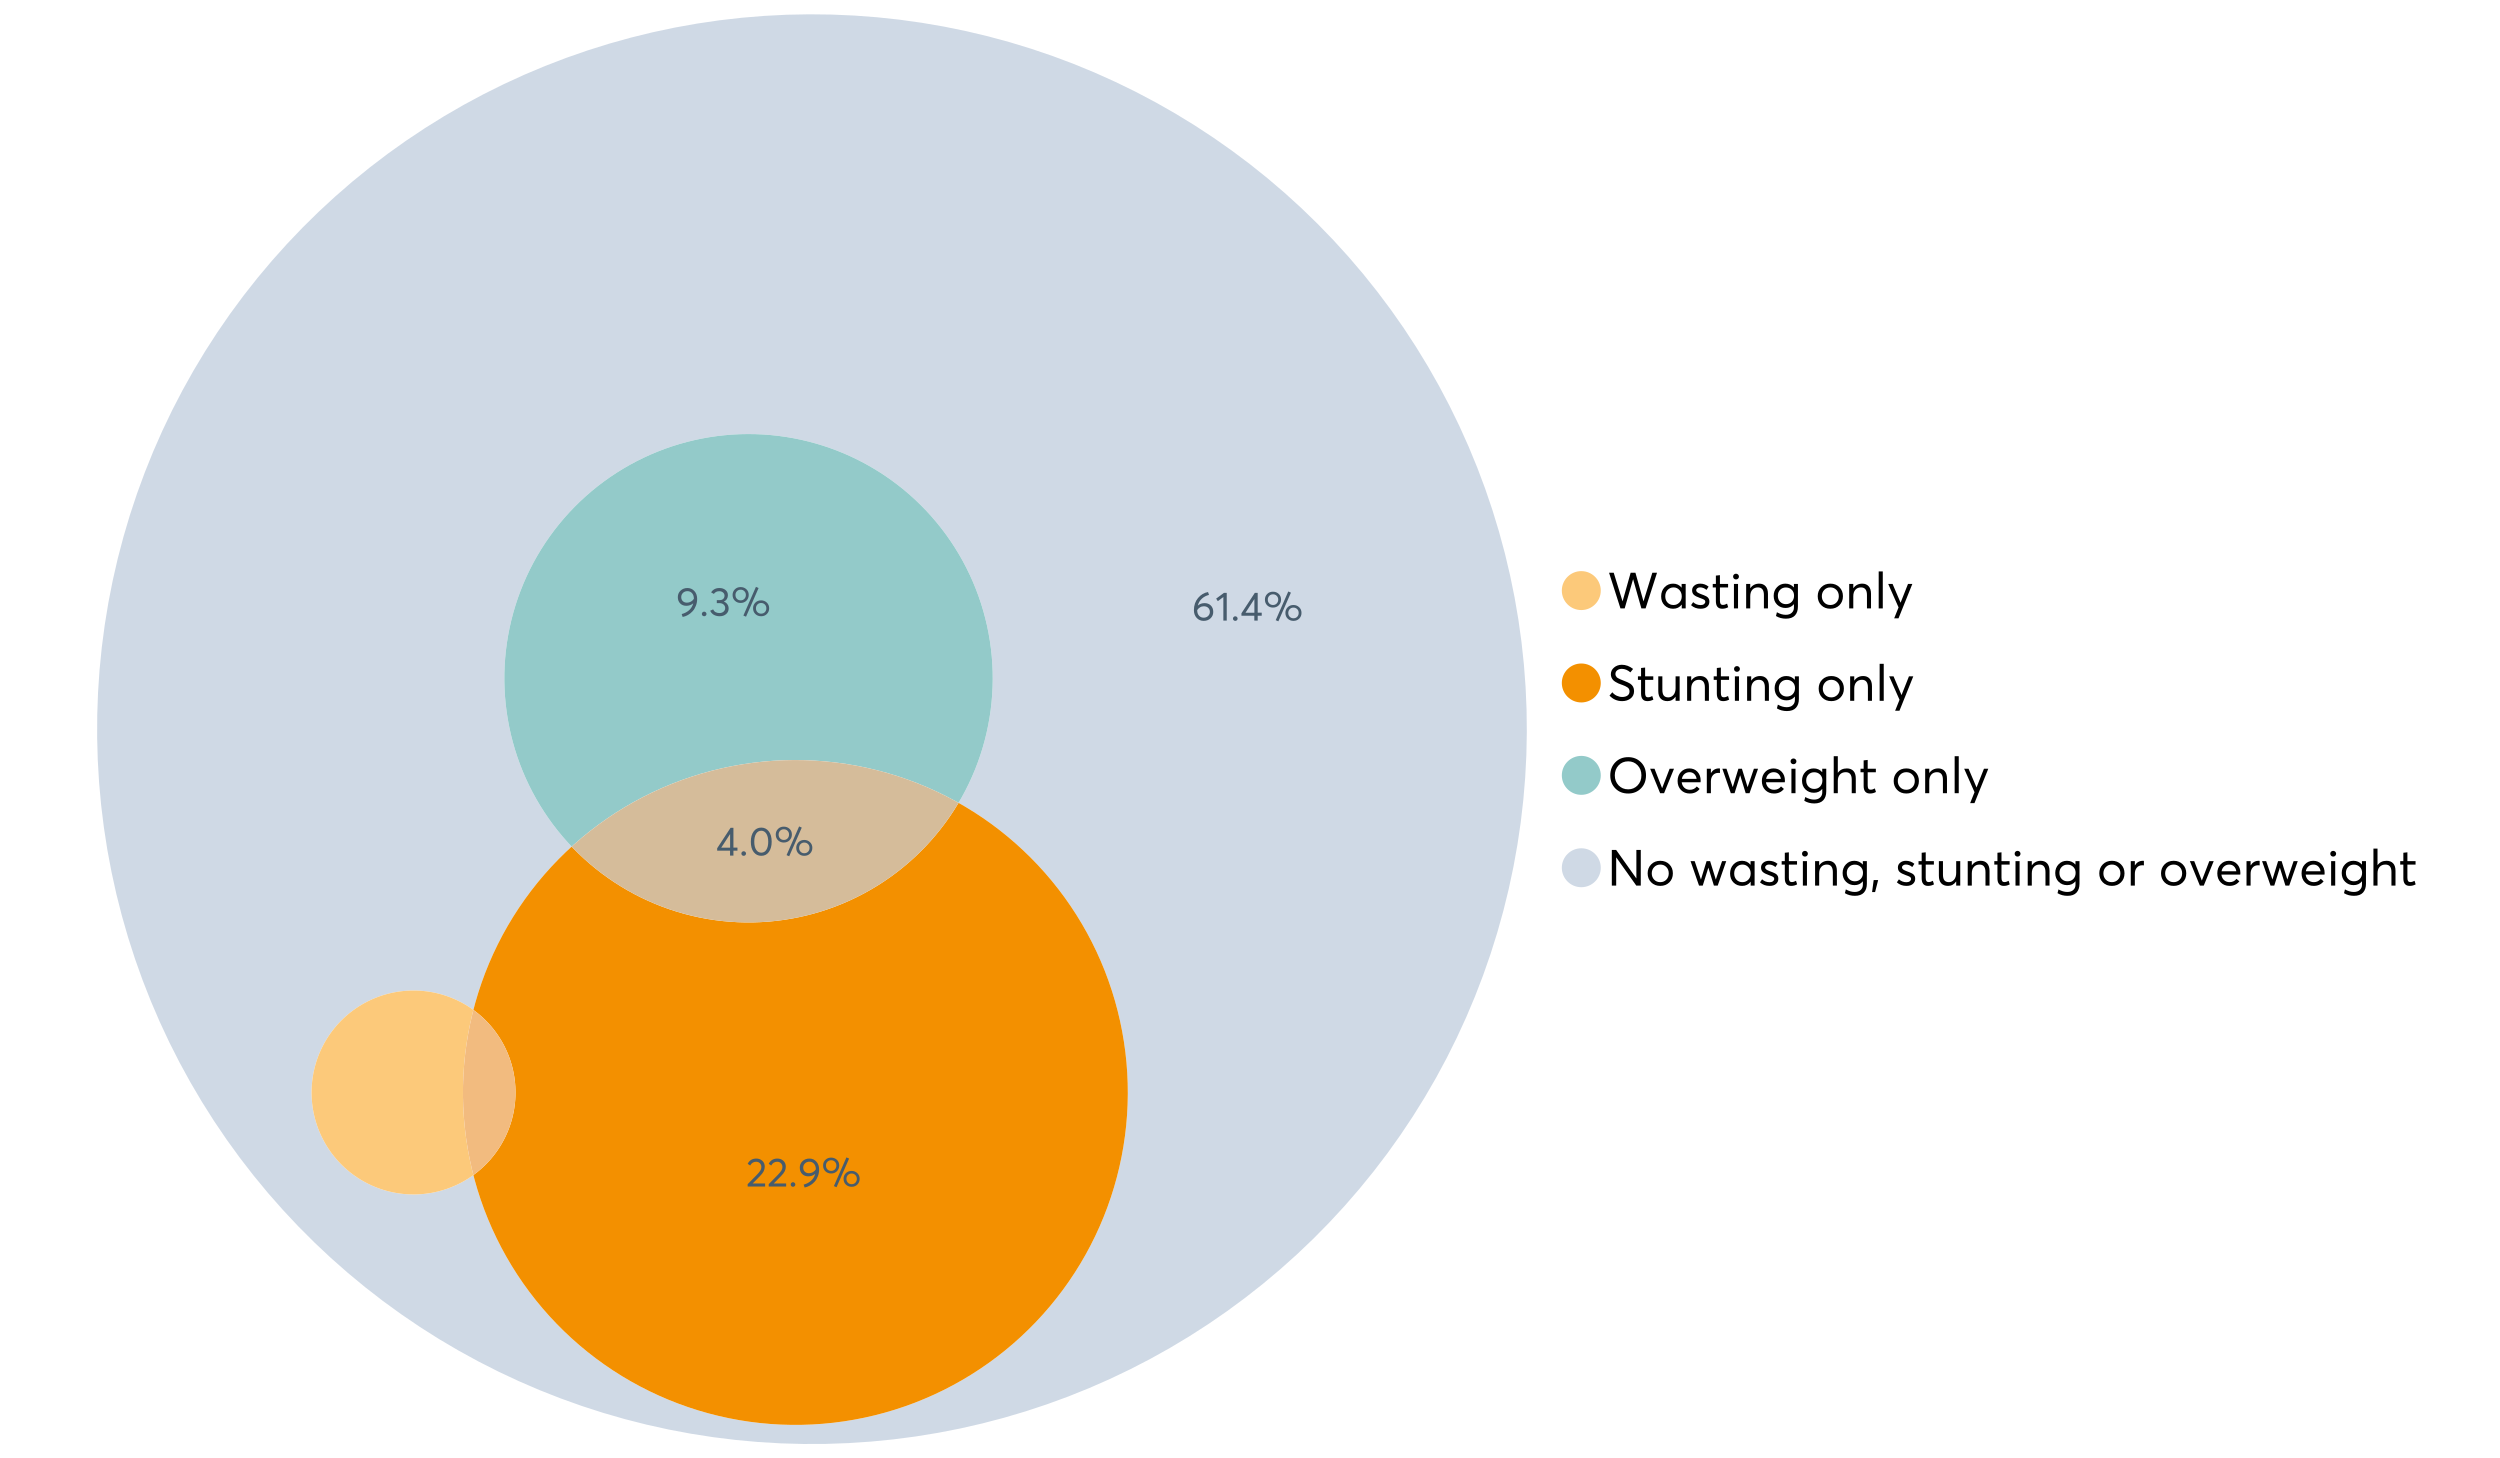 <?xml version="1.0" encoding="UTF-8"?>
<svg xmlns="http://www.w3.org/2000/svg" xmlns:xlink="http://www.w3.org/1999/xlink" width="1234.286pt" height="720pt" viewBox="0 0 1234.286 720" version="1.1">
<defs>
<g>
<symbol overflow="visible" id="glyph0-0">
<path style="stroke:none;" d=""/>
</symbol>
<symbol overflow="visible" id="glyph0-1">
<path style="stroke:none;" d="M 22.234 -17.609 L 24.547 -17.609 L 18.906 0 L 16.828 0 L 12.75 -14.438 L 12.734 -14.438 L 8.578 0 L 6.5 0 L 0.875 -17.609 L 3.172 -17.609 L 7.516 -3.547 L 7.562 -3.547 L 11.531 -17.609 L 13.891 -17.609 L 17.859 -3.5 L 17.891 -3.5 Z M 22.234 -17.609 "/>
</symbol>
<symbol overflow="visible" id="glyph0-2">
<path style="stroke:none;" d="M 11.297 -12.078 L 13.297 -12.078 L 13.297 0 L 11.359 0 L 11.359 -1.906 L 11.344 -1.906 C 10.312 -0.531 8.906 0.156 7.125 0.156 C 5.414 0.156 4 -0.406 2.875 -1.531 C 1.75 -2.656 1.188 -4.129 1.188 -5.953 C 1.188 -7.742 1.742 -9.238 2.859 -10.438 C 3.984 -11.633 5.395 -12.234 7.094 -12.234 C 8.812 -12.234 10.203 -11.578 11.266 -10.266 L 11.297 -10.266 Z M 7.297 -1.688 C 8.422 -1.688 9.379 -2.086 10.172 -2.891 C 10.961 -3.691 11.359 -4.711 11.359 -5.953 C 11.359 -7.191 10.973 -8.238 10.203 -9.094 C 9.441 -9.945 8.477 -10.375 7.312 -10.375 C 6.156 -10.375 5.18 -9.961 4.391 -9.141 C 3.609 -8.328 3.219 -7.266 3.219 -5.953 C 3.219 -4.711 3.594 -3.691 4.344 -2.891 C 5.102 -2.086 6.086 -1.688 7.297 -1.688 Z M 7.297 -1.688 "/>
</symbol>
<symbol overflow="visible" id="glyph0-3">
<path style="stroke:none;" d="M 5.609 0.156 C 3.734 0.156 2.156 -0.426 0.875 -1.594 L 1.906 -3.094 C 2.945 -2.133 4.18 -1.656 5.609 -1.656 C 6.305 -1.656 6.859 -1.812 7.266 -2.125 C 7.68 -2.445 7.891 -2.832 7.891 -3.281 C 7.891 -3.738 7.688 -4.086 7.281 -4.328 C 6.875 -4.566 6.164 -4.859 5.156 -5.203 C 5.094 -5.223 5.047 -5.242 5.016 -5.266 C 3.836 -5.672 2.938 -6.141 2.312 -6.672 C 1.695 -7.203 1.391 -7.973 1.391 -8.984 C 1.391 -9.91 1.766 -10.68 2.516 -11.297 C 3.266 -11.922 4.223 -12.234 5.391 -12.234 C 6.922 -12.234 8.301 -11.738 9.531 -10.75 L 8.484 -9.156 C 7.523 -9.977 6.457 -10.391 5.281 -10.391 C 4.801 -10.391 4.367 -10.258 3.984 -10 C 3.609 -9.738 3.422 -9.398 3.422 -8.984 C 3.422 -8.555 3.609 -8.207 3.984 -7.938 C 4.359 -7.676 4.93 -7.395 5.703 -7.094 C 5.836 -7.039 6.082 -6.945 6.438 -6.812 C 6.789 -6.688 7.023 -6.598 7.141 -6.547 C 7.254 -6.492 7.453 -6.406 7.734 -6.281 C 8.016 -6.164 8.207 -6.078 8.312 -6.016 C 8.414 -5.961 8.566 -5.867 8.766 -5.734 C 8.973 -5.598 9.113 -5.477 9.188 -5.375 C 9.258 -5.281 9.359 -5.148 9.484 -4.984 C 9.609 -4.816 9.695 -4.656 9.75 -4.5 C 9.801 -4.344 9.844 -4.16 9.875 -3.953 C 9.906 -3.742 9.922 -3.523 9.922 -3.297 C 9.922 -2.305 9.547 -1.484 8.797 -0.828 C 8.055 -0.172 6.992 0.156 5.609 0.156 Z M 5.609 0.156 "/>
</symbol>
<symbol overflow="visible" id="glyph0-4">
<path style="stroke:none;" d="M 5.328 0.156 C 3.234 0.156 2.188 -1.094 2.188 -3.594 L 2.188 -10.344 L 0.641 -10.344 L 0.641 -12.078 L 2.188 -12.078 L 2.188 -16.203 L 4.188 -16.422 L 4.188 -12.078 L 8.219 -12.078 L 8.219 -10.344 L 4.188 -10.344 L 4.188 -3.891 C 4.188 -3.148 4.297 -2.602 4.516 -2.25 C 4.742 -1.906 5.133 -1.734 5.688 -1.734 C 6.312 -1.734 6.988 -1.941 7.719 -2.359 L 8.266 -0.594 C 7.367 -0.094 6.391 0.156 5.328 0.156 Z M 5.328 0.156 "/>
</symbol>
<symbol overflow="visible" id="glyph0-5">
<path style="stroke:none;" d="M 3.094 -14.312 C 2.688 -14.312 2.344 -14.445 2.062 -14.719 C 1.789 -15 1.656 -15.336 1.656 -15.734 C 1.656 -16.129 1.789 -16.461 2.062 -16.734 C 2.344 -17.004 2.688 -17.141 3.094 -17.141 C 3.5 -17.141 3.844 -17 4.125 -16.719 C 4.406 -16.438 4.547 -16.109 4.547 -15.734 C 4.547 -15.336 4.406 -15 4.125 -14.719 C 3.844 -14.445 3.5 -14.312 3.094 -14.312 Z M 2.078 0 L 2.078 -12.078 L 4.094 -12.078 L 4.094 0 Z M 2.078 0 "/>
</symbol>
<symbol overflow="visible" id="glyph0-6">
<path style="stroke:none;" d="M 8.344 -12.234 C 9.676 -12.234 10.727 -11.805 11.5 -10.953 C 12.281 -10.098 12.672 -8.836 12.672 -7.172 L 12.672 0 L 10.672 0 L 10.672 -6.594 C 10.672 -9.113 9.688 -10.375 7.719 -10.375 C 6.562 -10.375 5.641 -9.988 4.953 -9.219 C 4.266 -8.445 3.922 -7.383 3.922 -6.031 L 3.922 0 L 1.906 0 L 1.906 -12.078 L 3.922 -12.078 L 3.922 -9.969 L 3.938 -9.969 C 5 -11.477 6.469 -12.234 8.344 -12.234 Z M 8.344 -12.234 "/>
</symbol>
<symbol overflow="visible" id="glyph0-7">
<path style="stroke:none;" d="M 11.094 -12.078 L 13.078 -12.078 L 13.078 -0.922 C 13.078 0.93 12.594 2.391 11.625 3.453 C 10.656 4.523 9.16 5.062 7.141 5.062 C 5.328 5.062 3.691 4.625 2.234 3.75 L 2.703 1.891 C 4.211 2.734 5.66 3.156 7.047 3.156 C 8.348 3.156 9.348 2.816 10.047 2.141 C 10.754 1.473 11.109 0.629 11.109 -0.391 L 11.109 -2.078 L 11.062 -2.078 C 10.051 -0.836 8.688 -0.219 6.969 -0.219 C 5.312 -0.219 3.922 -0.77 2.797 -1.875 C 1.672 -2.988 1.109 -4.43 1.109 -6.203 C 1.109 -7.922 1.66 -9.352 2.766 -10.5 C 3.867 -11.656 5.238 -12.234 6.875 -12.234 C 8.57 -12.234 9.961 -11.617 11.047 -10.391 L 11.094 -10.391 Z M 7.125 -2.109 C 8.332 -2.109 9.305 -2.5 10.047 -3.281 C 10.797 -4.07 11.172 -5.078 11.172 -6.297 C 11.172 -7.492 10.785 -8.469 10.016 -9.219 C 9.242 -9.969 8.281 -10.344 7.125 -10.344 C 5.977 -10.344 5.031 -9.957 4.281 -9.188 C 3.539 -8.426 3.172 -7.457 3.172 -6.281 C 3.172 -5.02 3.551 -4.008 4.312 -3.25 C 5.07 -2.488 6.008 -2.109 7.125 -2.109 Z M 7.125 -2.109 "/>
</symbol>
<symbol overflow="visible" id="glyph0-8">
<path style="stroke:none;" d=""/>
</symbol>
<symbol overflow="visible" id="glyph0-9">
<path style="stroke:none;" d="M 7.422 0.156 C 5.566 0.156 4.062 -0.43 2.906 -1.609 C 1.75 -2.785 1.172 -4.258 1.172 -6.031 C 1.172 -7.801 1.75 -9.273 2.906 -10.453 C 4.062 -11.641 5.566 -12.234 7.422 -12.234 C 9.203 -12.234 10.68 -11.656 11.859 -10.5 C 13.035 -9.344 13.625 -7.852 13.625 -6.031 C 13.625 -4.207 13.035 -2.719 11.859 -1.562 C 10.68 -0.414 9.203 0.156 7.422 0.156 Z M 7.422 -1.688 C 8.598 -1.688 9.586 -2.094 10.391 -2.906 C 11.191 -3.727 11.594 -4.77 11.594 -6.031 C 11.594 -7.301 11.191 -8.344 10.391 -9.156 C 9.598 -9.969 8.609 -10.375 7.422 -10.375 C 6.18 -10.375 5.164 -9.953 4.375 -9.109 C 3.594 -8.273 3.203 -7.242 3.203 -6.016 C 3.203 -4.797 3.594 -3.77 4.375 -2.938 C 5.164 -2.102 6.18 -1.688 7.422 -1.688 Z M 7.422 -1.688 "/>
</symbol>
<symbol overflow="visible" id="glyph0-10">
<path style="stroke:none;" d="M 2.078 0 L 2.078 -18.266 L 4.094 -18.266 L 4.094 0 Z M 2.078 0 "/>
</symbol>
<symbol overflow="visible" id="glyph0-11">
<path style="stroke:none;" d="M 10.344 -12.078 L 12.484 -12.078 L 5.656 4.906 L 3.516 4.906 L 5.688 -0.5 L 0.578 -12.078 L 2.734 -12.078 L 6.656 -2.875 L 6.703 -2.875 Z M 10.344 -12.078 "/>
</symbol>
<symbol overflow="visible" id="glyph0-12">
<path style="stroke:none;" d="M 7.344 0.156 C 4.875 0.156 2.789 -0.754 1.094 -2.578 L 2.484 -4.219 C 3.098 -3.457 3.844 -2.879 4.719 -2.484 C 5.594 -2.086 6.477 -1.891 7.375 -1.891 C 8.457 -1.891 9.328 -2.129 9.984 -2.609 C 10.641 -3.086 10.969 -3.75 10.969 -4.594 C 10.969 -5.051 10.891 -5.445 10.734 -5.781 C 10.578 -6.113 10.305 -6.406 9.922 -6.656 C 9.547 -6.914 9.176 -7.125 8.812 -7.281 C 8.457 -7.438 7.953 -7.641 7.297 -7.891 C 7.18 -7.941 7.086 -7.973 7.016 -7.984 C 6.367 -8.223 5.844 -8.426 5.438 -8.594 C 5.039 -8.77 4.582 -9.016 4.062 -9.328 C 3.539 -9.641 3.133 -9.957 2.844 -10.281 C 2.551 -10.602 2.297 -11.008 2.078 -11.5 C 1.867 -11.988 1.766 -12.531 1.766 -13.125 C 1.766 -14.438 2.285 -15.535 3.328 -16.422 C 4.367 -17.316 5.641 -17.773 7.141 -17.797 C 9.129 -17.797 10.992 -17.109 12.734 -15.734 L 11.406 -14.047 C 10.039 -15.203 8.617 -15.781 7.141 -15.781 C 6.285 -15.781 5.551 -15.551 4.938 -15.094 C 4.32 -14.645 4.016 -14.02 4.016 -13.219 C 4.016 -12.895 4.082 -12.594 4.219 -12.312 C 4.352 -12.039 4.5 -11.816 4.656 -11.641 C 4.82 -11.473 5.113 -11.281 5.531 -11.062 C 5.945 -10.852 6.273 -10.691 6.516 -10.578 C 6.754 -10.473 7.172 -10.305 7.766 -10.078 C 9.586 -9.379 10.785 -8.832 11.359 -8.438 C 12.598 -7.594 13.219 -6.383 13.219 -4.812 C 13.219 -3.258 12.645 -2.039 11.5 -1.156 C 10.352 -0.281 8.969 0.156 7.344 0.156 Z M 7.344 0.156 "/>
</symbol>
<symbol overflow="visible" id="glyph0-13">
<path style="stroke:none;" d="M 10.203 -12.078 L 12.203 -12.078 L 12.203 0 L 10.203 0 L 10.203 -2.016 L 10.172 -2.016 C 9.16 -0.566 7.836 0.156 6.203 0.156 C 4.766 0.156 3.645 -0.258 2.844 -1.094 C 2.051 -1.938 1.656 -3.203 1.656 -4.891 L 1.656 -12.078 L 3.672 -12.078 L 3.672 -5.453 C 3.672 -4.117 3.914 -3.156 4.406 -2.562 C 4.895 -1.977 5.633 -1.688 6.625 -1.688 C 7.613 -1.688 8.457 -2.094 9.156 -2.906 C 9.852 -3.727 10.203 -4.836 10.203 -6.234 Z M 10.203 -12.078 "/>
</symbol>
<symbol overflow="visible" id="glyph0-14">
<path style="stroke:none;" d="M 10.328 0.156 C 7.711 0.156 5.582 -0.691 3.938 -2.391 C 2.289 -4.086 1.469 -6.223 1.469 -8.797 C 1.469 -11.379 2.289 -13.523 3.938 -15.234 C 5.582 -16.941 7.711 -17.797 10.328 -17.797 C 12.836 -17.797 14.926 -16.961 16.594 -15.297 C 18.27 -13.629 19.109 -11.469 19.109 -8.812 C 19.109 -6.164 18.27 -4.008 16.594 -2.344 C 14.926 -0.676 12.836 0.156 10.328 0.156 Z M 10.328 -1.906 C 12.172 -1.906 13.719 -2.555 14.969 -3.859 C 16.219 -5.16 16.844 -6.812 16.844 -8.812 C 16.844 -10.82 16.219 -12.477 14.969 -13.781 C 13.719 -15.082 12.172 -15.734 10.328 -15.734 C 8.391 -15.734 6.801 -15.066 5.562 -13.734 C 4.32 -12.398 3.703 -10.754 3.703 -8.797 C 3.703 -6.848 4.32 -5.211 5.562 -3.891 C 6.801 -2.566 8.391 -1.906 10.328 -1.906 Z M 10.328 -1.906 "/>
</symbol>
<symbol overflow="visible" id="glyph0-15">
<path style="stroke:none;" d="M 10.203 -12.078 L 12.375 -12.078 L 7.469 0 L 5.531 0 L 0.594 -12.078 L 2.75 -12.078 L 6.469 -2.562 L 6.547 -2.562 Z M 10.203 -12.078 "/>
</symbol>
<symbol overflow="visible" id="glyph0-16">
<path style="stroke:none;" d="M 12.562 -6.234 C 12.562 -6.098 12.551 -5.922 12.531 -5.703 L 12.5 -5.406 L 3.203 -5.406 C 3.336 -4.281 3.77 -3.379 4.5 -2.703 C 5.238 -2.023 6.156 -1.688 7.25 -1.688 C 8.656 -1.688 9.785 -2.234 10.641 -3.328 L 12.062 -2.109 C 10.883 -0.598 9.254 0.156 7.172 0.156 C 5.43 0.156 3.992 -0.414 2.859 -1.562 C 1.734 -2.719 1.172 -4.207 1.172 -6.031 C 1.172 -7.832 1.719 -9.316 2.812 -10.484 C 3.914 -11.648 5.297 -12.234 6.953 -12.234 C 8.617 -12.234 9.969 -11.672 11 -10.547 C 12.039 -9.422 12.562 -7.984 12.562 -6.234 Z M 9.406 -9.469 C 8.789 -10.07 8.004 -10.375 7.047 -10.375 C 6.086 -10.375 5.266 -10.078 4.578 -9.484 C 3.891 -8.898 3.457 -8.098 3.281 -7.078 L 10.562 -7.078 C 10.406 -8.078 10.02 -8.875 9.406 -9.469 Z M 9.406 -9.469 "/>
</symbol>
<symbol overflow="visible" id="glyph0-17">
<path style="stroke:none;" d="M 7.891 -12.234 C 8.141 -12.234 8.305 -12.223 8.391 -12.203 L 8.391 -9.969 C 8.023 -10.008 7.758 -10.031 7.594 -10.031 C 6.469 -10.031 5.57 -9.641 4.906 -8.859 C 4.25 -8.078 3.922 -7.066 3.922 -5.828 L 3.922 0 L 1.906 0 L 1.906 -12.078 L 3.922 -12.078 L 3.922 -9.953 L 3.938 -9.953 C 4.883 -11.473 6.203 -12.234 7.891 -12.234 Z M 7.891 -12.234 "/>
</symbol>
<symbol overflow="visible" id="glyph0-18">
<path style="stroke:none;" d="M 16.297 -12.078 L 18.344 -12.078 L 14.141 0 L 12.25 0 L 9.531 -8.812 L 9.5 -8.812 L 6.75 0 L 4.906 0 L 0.719 -12.078 L 2.75 -12.078 L 5.828 -3.047 L 5.875 -3.047 L 8.641 -12.078 L 10.375 -12.078 L 13.172 -3.047 L 13.219 -3.047 Z M 16.297 -12.078 "/>
</symbol>
<symbol overflow="visible" id="glyph0-19">
<path style="stroke:none;" d="M 8.406 -12.234 C 9.781 -12.234 10.852 -11.816 11.625 -10.984 C 12.406 -10.16 12.797 -8.914 12.797 -7.25 L 12.797 0 L 10.797 0 L 10.797 -6.672 C 10.797 -9.141 9.812 -10.375 7.844 -10.375 C 6.633 -10.375 5.676 -9.992 4.969 -9.234 C 4.27 -8.473 3.922 -7.422 3.922 -6.078 L 3.922 0 L 1.906 0 L 1.906 -18.266 L 3.922 -18.266 L 3.922 -10.094 L 3.969 -10.094 C 4.977 -11.52 6.457 -12.234 8.406 -12.234 Z M 8.406 -12.234 "/>
</symbol>
<symbol overflow="visible" id="glyph0-20">
<path style="stroke:none;" d="M 14.359 -17.609 L 16.531 -17.609 L 16.531 0 L 14.312 0 L 4.438 -13.891 L 4.391 -13.891 L 4.391 0 L 2.234 0 L 2.234 -17.609 L 4.359 -17.609 L 14.312 -3.578 L 14.359 -3.578 Z M 14.359 -17.609 "/>
</symbol>
<symbol overflow="visible" id="glyph0-21">
<path style="stroke:none;" d="M 0.797 3.219 L 1.594 -2.734 L 3.797 -2.734 L 2.281 3.219 Z M 0.797 3.219 "/>
</symbol>
<symbol overflow="visible" id="glyph1-0">
<path style="stroke:none;" d=""/>
</symbol>
<symbol overflow="visible" id="glyph1-1">
<path style="stroke:none;" d="M 6.984 0 L 6.984 -2.406 L 0.625 -2.406 L 0.625 -3.609 L 7.234 -13.703 L 8.656 -13.703 L 8.656 -3.922 L 10.641 -3.922 L 10.641 -2.406 L 8.656 -2.406 L 8.656 0 Z M 2.625 -3.891 L 7.016 -3.891 L 7.016 -10.641 Z M 2.625 -3.891 "/>
</symbol>
<symbol overflow="visible" id="glyph1-2">
<path style="stroke:none;" d="M 2.406 0.125 C 2.07 0.125 1.797 0.016 1.578 -0.203 C 1.359 -0.422 1.25 -0.688 1.25 -1 C 1.25 -1.312 1.359 -1.578 1.578 -1.797 C 1.797 -2.023 2.07 -2.141 2.406 -2.141 C 2.719 -2.141 2.984 -2.023 3.203 -1.797 C 3.43 -1.578 3.547 -1.312 3.547 -1 C 3.547 -0.688 3.43 -0.422 3.203 -0.203 C 2.984 0.016 2.719 0.125 2.406 0.125 Z M 2.406 0.125 "/>
</symbol>
<symbol overflow="visible" id="glyph1-3">
<path style="stroke:none;" d="M 6.266 0.125 C 4.734 0.125 3.488 -0.488 2.531 -1.719 C 1.582 -2.945 1.109 -4.656 1.109 -6.844 C 1.109 -8.914 1.566 -10.594 2.484 -11.875 C 3.41 -13.164 4.672 -13.812 6.266 -13.812 C 7.785 -13.812 9.02 -13.195 9.969 -11.969 C 10.926 -10.738 11.406 -9.031 11.406 -6.844 C 11.406 -4.77 10.945 -3.086 10.031 -1.797 C 9.125 -0.516 7.867 0.125 6.266 0.125 Z M 6.266 -1.438 C 7.348 -1.438 8.191 -1.922 8.797 -2.891 C 9.398 -3.859 9.703 -5.176 9.703 -6.844 C 9.703 -8.551 9.383 -9.879 8.75 -10.828 C 8.125 -11.785 7.297 -12.266 6.266 -12.266 C 5.18 -12.266 4.332 -11.773 3.719 -10.797 C 3.113 -9.816 2.812 -8.5 2.812 -6.844 C 2.812 -5.133 3.125 -3.805 3.75 -2.859 C 4.383 -1.91 5.223 -1.438 6.266 -1.438 Z M 6.266 -1.438 "/>
</symbol>
<symbol overflow="visible" id="glyph1-4">
<path style="stroke:none;" d="M 7.531 0.344 L 6.219 -0.219 L 12.422 -14.391 L 13.734 -13.812 Z M 4.859 -6.438 C 3.742 -6.438 2.801 -6.801 2.031 -7.531 C 1.27 -8.27 0.891 -9.223 0.891 -10.391 C 0.891 -11.473 1.258 -12.391 2 -13.141 C 2.738 -13.898 3.691 -14.281 4.859 -14.281 C 5.984 -14.281 6.93 -13.922 7.703 -13.203 C 8.473 -12.484 8.859 -11.547 8.859 -10.391 C 8.859 -9.285 8.484 -8.348 7.734 -7.578 C 6.992 -6.816 6.035 -6.438 4.859 -6.438 Z M 4.891 -7.719 C 5.641 -7.719 6.254 -7.973 6.734 -8.484 C 7.211 -8.992 7.453 -9.625 7.453 -10.375 C 7.453 -11.145 7.203 -11.77 6.703 -12.25 C 6.211 -12.738 5.609 -12.984 4.891 -12.984 C 4.129 -12.984 3.508 -12.734 3.031 -12.234 C 2.551 -11.734 2.312 -11.113 2.312 -10.375 C 2.312 -9.582 2.555 -8.941 3.047 -8.453 C 3.535 -7.961 4.148 -7.719 4.891 -7.719 Z M 14.969 0.125 C 13.852 0.125 12.91 -0.238 12.141 -0.969 C 11.379 -1.707 11 -2.656 11 -3.812 C 11 -4.895 11.367 -5.816 12.109 -6.578 C 12.859 -7.336 13.812 -7.719 14.969 -7.719 C 16.082 -7.719 17.023 -7.348 17.797 -6.609 C 18.566 -5.879 18.953 -4.945 18.953 -3.812 C 18.953 -2.707 18.582 -1.773 17.844 -1.016 C 17.113 -0.254 16.156 0.125 14.969 0.125 Z M 14.969 -1.156 C 15.738 -1.156 16.363 -1.406 16.844 -1.906 C 17.32 -2.414 17.562 -3.039 17.562 -3.781 C 17.562 -4.57 17.312 -5.207 16.812 -5.688 C 16.312 -6.176 15.695 -6.422 14.969 -6.422 C 14.219 -6.422 13.602 -6.164 13.125 -5.656 C 12.656 -5.156 12.422 -4.531 12.422 -3.781 C 12.422 -3.008 12.664 -2.379 13.156 -1.891 C 13.645 -1.398 14.25 -1.156 14.969 -1.156 Z M 14.969 -1.156 "/>
</symbol>
<symbol overflow="visible" id="glyph1-5">
<path style="stroke:none;" d="M 6.375 -8.641 C 7.625 -8.641 8.645 -8.25 9.438 -7.469 C 10.238 -6.688 10.641 -5.625 10.641 -4.281 C 10.641 -3.02 10.191 -1.969 9.297 -1.125 C 8.398 -0.289 7.273 0.125 5.922 0.125 C 4.535 0.125 3.383 -0.363 2.469 -1.344 C 1.551 -2.332 1.094 -3.602 1.094 -5.156 C 1.094 -7.531 1.773 -9.535 3.141 -11.172 C 4.516 -12.805 6.156 -13.785 8.062 -14.109 L 8.547 -12.688 C 7.223 -12.375 6.062 -11.77 5.062 -10.875 C 4.062 -9.988 3.379 -8.836 3.016 -7.422 L 3.031 -7.422 C 3.914 -8.234 5.031 -8.641 6.375 -8.641 Z M 5.906 -1.453 C 6.801 -1.453 7.535 -1.727 8.109 -2.281 C 8.68 -2.832 8.969 -3.508 8.969 -4.312 C 8.969 -5.145 8.695 -5.812 8.156 -6.312 C 7.625 -6.82 6.906 -7.078 6 -7.078 C 5.281 -7.078 4.641 -6.895 4.078 -6.531 C 3.516 -6.176 3.066 -5.734 2.734 -5.203 L 2.734 -5.062 C 2.734 -3.988 3.023 -3.117 3.609 -2.453 C 4.203 -1.785 4.969 -1.453 5.906 -1.453 Z M 5.906 -1.453 "/>
</symbol>
<symbol overflow="visible" id="glyph1-6">
<path style="stroke:none;" d="M 3.984 0 L 3.984 -11.656 L 1.25 -9.609 L 0.422 -10.859 L 4.266 -13.703 L 5.656 -13.703 L 5.656 0 Z M 3.984 0 "/>
</symbol>
<symbol overflow="visible" id="glyph1-7">
<path style="stroke:none;" d="M 3.328 -1.531 L 9.406 -1.531 L 9.406 0 L 0.797 0 L 0.781 -1.156 L 5.469 -5.938 C 6.156 -6.656 6.676 -7.289 7.031 -7.844 C 7.383 -8.406 7.562 -8.992 7.562 -9.609 C 7.562 -10.367 7.32 -10.992 6.844 -11.484 C 6.363 -11.984 5.742 -12.234 4.984 -12.234 C 3.672 -12.234 2.688 -11.613 2.031 -10.375 L 0.797 -11.219 C 1.672 -12.945 3.098 -13.812 5.078 -13.812 C 6.223 -13.812 7.203 -13.445 8.016 -12.719 C 8.828 -11.988 9.234 -11.016 9.234 -9.797 C 9.234 -9.004 9.051 -8.25 8.688 -7.531 C 8.332 -6.812 7.734 -6.031 6.891 -5.188 L 3.328 -1.578 Z M 3.328 -1.531 "/>
</symbol>
<symbol overflow="visible" id="glyph1-8">
<path style="stroke:none;" d="M 5.688 -13.812 C 7.051 -13.812 8.191 -13.312 9.109 -12.312 C 10.023 -11.32 10.484 -10.031 10.484 -8.438 C 10.484 -7.238 10.273 -6.109 9.859 -5.047 C 9.453 -3.984 8.91 -3.082 8.234 -2.344 C 7.555 -1.602 6.797 -0.988 5.953 -0.5 C 5.109 -0.02 4.234 0.305 3.328 0.484 L 2.844 -0.953 C 4.207 -1.297 5.398 -1.906 6.422 -2.781 C 7.453 -3.656 8.16 -4.801 8.547 -6.219 L 8.516 -6.234 C 7.598 -5.43 6.461 -5.031 5.109 -5.031 C 3.898 -5.031 2.898 -5.422 2.109 -6.203 C 1.328 -6.984 0.938 -8.023 0.938 -9.328 C 0.938 -10.609 1.391 -11.676 2.297 -12.531 C 3.203 -13.383 4.332 -13.812 5.688 -13.812 Z M 5.469 -6.578 C 6.156 -6.578 6.801 -6.75 7.406 -7.094 C 8.008 -7.438 8.492 -7.895 8.859 -8.469 L 8.859 -8.578 C 8.859 -9.68 8.562 -10.57 7.969 -11.25 C 7.375 -11.926 6.617 -12.266 5.703 -12.266 C 4.797 -12.266 4.055 -11.977 3.484 -11.406 C 2.91 -10.832 2.625 -10.141 2.625 -9.328 C 2.625 -8.504 2.883 -7.836 3.406 -7.328 C 3.926 -6.828 4.613 -6.578 5.469 -6.578 Z M 5.469 -6.578 "/>
</symbol>
<symbol overflow="visible" id="glyph1-9">
<path style="stroke:none;" d="M 7.344 -7.094 C 8.07 -6.812 8.641 -6.375 9.047 -5.781 C 9.461 -5.188 9.672 -4.484 9.672 -3.672 C 9.672 -2.555 9.25 -1.645 8.406 -0.938 C 7.57 -0.227 6.52 0.125 5.25 0.125 C 4.113 0.125 3.133 -0.117 2.312 -0.609 C 1.5 -1.109 0.914 -1.77 0.562 -2.594 L 2.016 -3.266 C 2.555 -2.055 3.598 -1.453 5.141 -1.453 C 5.941 -1.453 6.613 -1.68 7.156 -2.141 C 7.695 -2.598 7.969 -3.191 7.969 -3.922 C 7.969 -4.617 7.707 -5.195 7.188 -5.656 C 6.676 -6.125 5.938 -6.359 4.969 -6.359 L 3.828 -6.359 L 3.828 -7.828 L 5.156 -7.828 C 5.988 -7.828 6.609 -8.035 7.016 -8.453 C 7.43 -8.867 7.641 -9.391 7.641 -10.016 C 7.641 -10.672 7.391 -11.203 6.891 -11.609 C 6.398 -12.023 5.789 -12.234 5.062 -12.234 C 3.883 -12.234 2.992 -11.789 2.391 -10.906 L 1.031 -11.641 C 1.406 -12.305 1.941 -12.832 2.641 -13.219 C 3.336 -13.613 4.16 -13.812 5.109 -13.812 C 6.316 -13.812 7.316 -13.488 8.109 -12.844 C 8.91 -12.195 9.312 -11.328 9.312 -10.234 C 9.312 -9.555 9.141 -8.941 8.797 -8.391 C 8.453 -7.836 7.969 -7.414 7.344 -7.125 Z M 7.344 -7.094 "/>
</symbol>
</g>
</defs>
<g id="surface144436">
<path style=" stroke:none;fill-rule:nonzero;fill:rgb(98.824%,78.824%,47.843%);fill-opacity:1;" d="M 790.324 291.582 C 790.324 296.891 786.02 301.195 780.711 301.195 C 775.398 301.195 771.094 296.891 771.094 291.582 C 771.094 286.273 775.398 281.969 780.711 281.969 C 786.02 281.969 790.324 286.273 790.324 291.582 "/>
<g style="fill:rgb(0%,0%,0%);fill-opacity:1;">
  <use xlink:href="#glyph0-1" x="793.543" y="300.387"/>
  <use xlink:href="#glyph0-2" x="818.944" y="300.387"/>
  <use xlink:href="#glyph0-3" x="834.026" y="300.387"/>
  <use xlink:href="#glyph0-4" x="844.965" y="300.387"/>
  <use xlink:href="#glyph0-5" x="853.994" y="300.387"/>
  <use xlink:href="#glyph0-6" x="860.195" y="300.387"/>
  <use xlink:href="#glyph0-7" x="874.583" y="300.387"/>
  <use xlink:href="#glyph0-8" x="889.441" y="300.387"/>
  <use xlink:href="#glyph0-9" x="896.263" y="300.387"/>
  <use xlink:href="#glyph0-6" x="911.072" y="300.387"/>
  <use xlink:href="#glyph0-10" x="925.459" y="300.387"/>
  <use xlink:href="#glyph0-11" x="931.66" y="300.387"/>
</g>
<path style=" stroke:none;fill-rule:nonzero;fill:rgb(95.294%,56.471%,0%);fill-opacity:1;" d="M 790.324 337.195 C 790.324 342.504 786.02 346.809 780.711 346.809 C 775.398 346.809 771.094 342.504 771.094 337.195 C 771.094 331.883 775.398 327.578 780.711 327.578 C 786.02 327.578 790.324 331.883 790.324 337.195 "/>
<g style="fill:rgb(0%,0%,0%);fill-opacity:1;">
  <use xlink:href="#glyph0-12" x="793.543" y="346"/>
  <use xlink:href="#glyph0-4" x="808.029" y="346"/>
  <use xlink:href="#glyph0-13" x="817.059" y="346"/>
  <use xlink:href="#glyph0-6" x="831.049" y="346"/>
  <use xlink:href="#glyph0-4" x="845.436" y="346"/>
  <use xlink:href="#glyph0-5" x="854.465" y="346"/>
  <use xlink:href="#glyph0-6" x="860.667" y="346"/>
  <use xlink:href="#glyph0-7" x="875.054" y="346"/>
  <use xlink:href="#glyph0-8" x="889.913" y="346"/>
  <use xlink:href="#glyph0-9" x="896.734" y="346"/>
  <use xlink:href="#glyph0-6" x="911.543" y="346"/>
  <use xlink:href="#glyph0-10" x="925.93" y="346"/>
  <use xlink:href="#glyph0-11" x="932.132" y="346"/>
</g>
<path style=" stroke:none;fill-rule:nonzero;fill:rgb(57.647%,79.216%,78.824%);fill-opacity:1;" d="M 790.324 382.805 C 790.324 388.117 786.02 392.422 780.711 392.422 C 775.398 392.422 771.094 388.117 771.094 382.805 C 771.094 377.496 775.398 373.191 780.711 373.191 C 786.02 373.191 790.324 377.496 790.324 382.805 "/>
<g style="fill:rgb(0%,0%,0%);fill-opacity:1;">
  <use xlink:href="#glyph0-14" x="793.543" y="391.613"/>
  <use xlink:href="#glyph0-15" x="814.107" y="391.613"/>
  <use xlink:href="#glyph0-16" x="827.08" y="391.613"/>
  <use xlink:href="#glyph0-17" x="840.773" y="391.613"/>
  <use xlink:href="#glyph0-18" x="849.628" y="391.613"/>
  <use xlink:href="#glyph0-16" x="868.679" y="391.613"/>
  <use xlink:href="#glyph0-5" x="882.372" y="391.613"/>
  <use xlink:href="#glyph0-7" x="888.573" y="391.613"/>
  <use xlink:href="#glyph0-19" x="903.432" y="391.613"/>
  <use xlink:href="#glyph0-4" x="917.918" y="391.613"/>
  <use xlink:href="#glyph0-8" x="926.947" y="391.613"/>
  <use xlink:href="#glyph0-9" x="933.769" y="391.613"/>
  <use xlink:href="#glyph0-6" x="948.578" y="391.613"/>
  <use xlink:href="#glyph0-10" x="962.965" y="391.613"/>
  <use xlink:href="#glyph0-11" x="969.166" y="391.613"/>
</g>
<path style=" stroke:none;fill-rule:nonzero;fill:rgb(81.176%,85.098%,89.804%);fill-opacity:1;" d="M 790.324 428.418 C 790.324 433.727 786.02 438.031 780.711 438.031 C 775.398 438.031 771.094 433.727 771.094 428.418 C 771.094 423.109 775.398 418.805 780.711 418.805 C 786.02 418.805 790.324 423.109 790.324 428.418 "/>
<g style="fill:rgb(0%,0%,0%);fill-opacity:1;">
  <use xlink:href="#glyph0-20" x="793.543" y="437.223"/>
  <use xlink:href="#glyph0-9" x="812.296" y="437.223"/>
  <use xlink:href="#glyph0-8" x="827.105" y="437.223"/>
  <use xlink:href="#glyph0-18" x="833.926" y="437.223"/>
  <use xlink:href="#glyph0-2" x="852.977" y="437.223"/>
  <use xlink:href="#glyph0-3" x="868.059" y="437.223"/>
  <use xlink:href="#glyph0-4" x="878.998" y="437.223"/>
  <use xlink:href="#glyph0-5" x="888.027" y="437.223"/>
  <use xlink:href="#glyph0-6" x="894.229" y="437.223"/>
  <use xlink:href="#glyph0-7" x="908.616" y="437.223"/>
  <use xlink:href="#glyph0-21" x="923.474" y="437.223"/>
  <use xlink:href="#glyph0-8" x="928.808" y="437.223"/>
  <use xlink:href="#glyph0-3" x="935.629" y="437.223"/>
  <use xlink:href="#glyph0-4" x="946.568" y="437.223"/>
  <use xlink:href="#glyph0-13" x="955.598" y="437.223"/>
  <use xlink:href="#glyph0-6" x="969.588" y="437.223"/>
  <use xlink:href="#glyph0-4" x="983.975" y="437.223"/>
  <use xlink:href="#glyph0-5" x="993.004" y="437.223"/>
  <use xlink:href="#glyph0-6" x="999.206" y="437.223"/>
  <use xlink:href="#glyph0-7" x="1013.593" y="437.223"/>
  <use xlink:href="#glyph0-8" x="1028.452" y="437.223"/>
  <use xlink:href="#glyph0-9" x="1035.273" y="437.223"/>
  <use xlink:href="#glyph0-17" x="1050.082" y="437.223"/>
  <use xlink:href="#glyph0-8" x="1058.938" y="437.223"/>
  <use xlink:href="#glyph0-9" x="1065.759" y="437.223"/>
  <use xlink:href="#glyph0-15" x="1080.568" y="437.223"/>
  <use xlink:href="#glyph0-16" x="1093.541" y="437.223"/>
  <use xlink:href="#glyph0-17" x="1107.234" y="437.223"/>
  <use xlink:href="#glyph0-18" x="1116.09" y="437.223"/>
  <use xlink:href="#glyph0-16" x="1135.14" y="437.223"/>
  <use xlink:href="#glyph0-5" x="1148.833" y="437.223"/>
  <use xlink:href="#glyph0-7" x="1155.034" y="437.223"/>
  <use xlink:href="#glyph0-19" x="1169.893" y="437.223"/>
  <use xlink:href="#glyph0-4" x="1184.379" y="437.223"/>
</g>
<path style=" stroke:none;fill-rule:nonzero;fill:rgb(81.176%,85.098%,89.804%);fill-opacity:1;" d="M 407.746 712.875 L 418.883 712.48 L 430 711.738 L 441.09 710.645 L 452.137 709.199 L 463.137 707.406 L 474.07 705.27 L 484.934 702.785 L 495.715 699.961 L 506.398 696.797 L 516.98 693.297 L 527.441 689.469 L 537.781 685.309 L 547.98 680.824 L 558.035 676.02 L 567.934 670.902 L 577.664 665.473 L 587.223 659.738 L 596.59 653.707 L 605.766 647.383 L 614.734 640.77 L 623.492 633.879 L 632.027 626.715 L 640.332 619.285 L 648.398 611.598 L 656.215 603.656 L 663.781 595.477 L 671.082 587.059 L 678.117 578.414 L 684.875 569.555 L 691.348 560.484 L 697.531 551.215 L 703.422 541.754 L 709.008 532.113 L 714.289 522.301 L 719.254 512.324 L 723.906 502.199 L 728.234 491.93 L 732.234 481.531 L 735.906 471.008 L 739.242 460.379 L 742.242 449.645 L 744.902 438.824 L 747.219 427.926 L 749.191 416.957 L 750.816 405.934 L 752.09 394.863 L 753.016 383.758 L 753.594 372.629 L 753.816 361.488 L 753.688 350.348 L 753.207 339.215 L 752.375 328.102 L 751.191 317.023 L 749.66 305.984 L 747.781 295 L 745.555 284.082 L 742.988 273.238 L 740.078 262.48 L 736.832 251.82 L 733.25 241.27 L 729.336 230.836 L 725.094 220.531 L 720.527 210.367 L 715.645 200.352 L 710.449 190.492 L 704.945 180.805 L 699.137 171.297 L 693.031 161.973 L 686.633 152.852 L 679.949 143.934 L 672.992 135.23 L 665.758 126.75 L 658.266 118.508 L 650.512 110.5 L 642.512 102.746 L 634.27 95.246 L 625.797 88.008 L 617.098 81.043 L 608.184 74.359 L 599.062 67.957 L 589.746 61.844 L 580.238 56.031 L 570.551 50.52 L 560.699 45.316 L 550.684 40.43 L 540.52 35.859 L 530.219 31.613 L 519.789 27.695 L 509.238 24.105 L 498.582 20.852 L 487.824 17.938 L 476.984 15.363 L 466.066 13.133 L 455.082 11.246 L 444.047 9.707 L 432.969 8.52 L 421.855 7.684 L 410.723 7.195 L 399.582 7.062 L 388.438 7.277 L 377.309 7.848 L 366.207 8.766 L 355.133 10.035 L 344.109 11.652 L 333.141 13.621 L 322.238 15.93 L 311.418 18.586 L 300.684 21.578 L 290.051 24.91 L 279.527 28.574 L 269.125 32.57 L 258.855 36.895 L 248.727 41.539 L 238.746 46.5 L 228.934 51.773 L 219.289 57.355 L 209.824 63.242 L 200.551 69.418 L 191.477 75.887 L 182.613 82.641 L 173.965 89.668 L 165.547 96.969 L 157.359 104.527 L 149.414 112.344 L 141.723 120.402 L 134.289 128.703 L 127.117 137.234 L 120.223 145.988 L 113.605 154.953 L 107.277 164.125 L 101.238 173.492 L 95.5 183.043 L 90.066 192.773 L 84.941 202.668 L 80.133 212.719 L 75.645 222.918 L 71.48 233.254 L 67.641 243.715 L 64.137 254.293 L 60.969 264.977 L 58.137 275.754 L 55.648 286.617 L 53.504 297.551 L 51.707 308.547 L 50.254 319.598 L 49.156 330.684 L 48.406 341.805 L 48.008 352.938 L 47.961 364.082 L 48.266 375.223 L 48.922 386.344 L 49.926 397.441 L 51.285 408.504 L 52.988 419.516 L 55.043 430.469 L 57.438 441.352 L 60.18 452.152 L 63.258 462.859 L 66.672 473.469 L 70.422 483.961 L 74.5 494.332 L 78.902 504.566 L 83.625 514.66 L 88.668 524.598 L 94.02 534.371 L 99.676 543.973 L 105.633 553.391 L 111.887 562.613 L 118.426 571.637 L 125.25 580.445 L 132.344 589.039 L 139.711 597.402 L 147.332 605.527 L 155.211 613.41 L 163.332 621.039 L 171.691 628.406 L 180.281 635.508 L 189.086 642.336 L 198.105 648.879 L 207.324 655.137 L 216.738 661.102 L 226.336 666.762 L 236.109 672.121 L 246.043 677.164 L 256.133 681.895 L 266.367 686.305 L 276.734 690.387 L 287.227 694.141 L 297.832 697.562 L 308.539 700.648 L 319.34 703.395 L 330.219 705.797 L 341.172 707.855 L 352.184 709.566 L 363.242 710.93 L 374.34 711.941 L 385.461 712.605 L 396.602 712.914 Z M 385.523 703.344 L 380.352 703.035 L 375.191 702.566 L 370.047 701.93 L 364.93 701.137 L 359.836 700.18 L 354.777 699.059 L 349.754 697.785 L 344.773 696.348 L 339.844 694.758 L 334.965 693.012 L 330.141 691.113 L 325.383 689.062 L 320.691 686.863 L 316.07 684.516 L 311.527 682.027 L 307.062 679.395 L 302.688 676.621 L 298.398 673.711 L 294.203 670.668 L 290.109 667.492 L 286.117 664.188 L 282.227 660.762 L 278.453 657.215 L 274.789 653.551 L 271.242 649.77 L 267.816 645.883 L 264.52 641.887 L 261.344 637.789 L 258.305 633.594 L 255.398 629.305 L 252.625 624.926 L 249.996 620.461 L 247.508 615.914 L 245.164 611.293 L 242.965 606.602 L 240.918 601.84 L 239.02 597.02 L 237.277 592.137 L 235.691 587.207 L 234.258 582.227 L 233.727 580.125 L 233.395 580.367 L 232.086 581.27 L 230.75 582.129 L 229.387 582.949 L 228 583.723 L 226.586 584.453 L 225.152 585.137 L 223.695 585.777 L 222.223 586.371 L 220.73 586.918 L 219.219 587.418 L 217.695 587.867 L 216.16 588.27 L 214.609 588.625 L 213.051 588.93 L 211.48 589.184 L 209.902 589.391 L 208.32 589.547 L 206.734 589.652 L 205.148 589.711 L 203.559 589.715 L 201.969 589.672 L 200.383 589.578 L 198.801 589.434 L 197.223 589.238 L 195.652 588.992 L 194.09 588.699 L 192.535 588.355 L 190.996 587.965 L 189.469 587.527 L 187.957 587.039 L 186.461 586.504 L 184.98 585.918 L 183.52 585.289 L 182.082 584.617 L 180.664 583.895 L 179.27 583.133 L 177.902 582.324 L 176.559 581.473 L 175.242 580.582 L 173.957 579.648 L 172.699 578.672 L 171.477 577.66 L 170.281 576.609 L 169.125 575.52 L 168 574.398 L 166.914 573.238 L 165.863 572.043 L 164.852 570.82 L 163.875 569.562 L 162.945 568.273 L 162.051 566.961 L 161.203 565.617 L 160.395 564.246 L 159.633 562.852 L 158.914 561.434 L 158.238 559.996 L 157.609 558.535 L 157.027 557.055 L 156.492 555.559 L 156.008 554.047 L 155.566 552.52 L 155.176 550.977 L 154.836 549.426 L 154.543 547.863 L 154.297 546.293 L 154.105 544.715 L 153.961 543.129 L 153.867 541.543 L 153.824 539.953 L 153.832 538.363 L 153.887 536.777 L 153.996 535.191 L 154.152 533.609 L 154.359 532.031 L 154.617 530.465 L 154.922 528.902 L 155.277 527.355 L 155.68 525.816 L 156.133 524.293 L 156.633 522.785 L 157.18 521.293 L 157.773 519.816 L 158.414 518.363 L 159.102 516.93 L 159.832 515.516 L 160.605 514.129 L 161.426 512.766 L 162.285 511.43 L 163.188 510.121 L 164.133 508.844 L 165.117 507.594 L 166.141 506.379 L 167.199 505.195 L 168.297 504.043 L 169.43 502.93 L 170.598 501.852 L 171.801 500.809 L 173.031 499.809 L 174.297 498.844 L 175.59 497.922 L 176.914 497.039 L 178.266 496.199 L 179.641 495.402 L 181.039 494.652 L 182.465 493.945 L 183.91 493.281 L 185.375 492.664 L 186.859 492.094 L 188.359 491.57 L 189.875 491.098 L 191.406 490.668 L 192.949 490.293 L 194.504 489.961 L 196.07 489.68 L 197.645 489.449 L 199.223 489.27 L 200.805 489.137 L 202.395 489.059 L 203.984 489.027 L 205.574 489.047 L 207.16 489.113 L 208.746 489.234 L 210.324 489.402 L 211.902 489.621 L 213.469 489.891 L 215.023 490.211 L 216.57 490.578 L 218.105 490.992 L 219.625 491.457 L 221.129 491.969 L 222.617 492.527 L 224.09 493.133 L 225.539 493.785 L 226.965 494.484 L 228.371 495.227 L 229.754 496.012 L 231.109 496.84 L 232.438 497.711 L 233.723 498.613 L 234.625 495.184 L 236.098 490.215 L 237.73 485.297 L 239.512 480.434 L 241.449 475.625 L 243.539 470.883 L 245.773 466.207 L 248.156 461.605 L 250.684 457.082 L 253.352 452.641 L 256.16 448.285 L 259.105 444.02 L 262.18 439.852 L 265.387 435.781 L 268.723 431.812 L 272.18 427.953 L 275.758 424.203 L 279.449 420.57 L 282.25 417.984 L 280.352 415.957 L 277.836 413.098 L 275.41 410.164 L 273.078 407.152 L 270.848 404.07 L 268.711 400.922 L 266.676 397.703 L 264.742 394.426 L 262.914 391.086 L 261.191 387.691 L 259.578 384.246 L 258.074 380.746 L 256.68 377.207 L 255.402 373.621 L 254.234 369.996 L 253.184 366.34 L 252.246 362.648 L 251.43 358.934 L 250.727 355.191 L 250.145 351.43 L 249.68 347.652 L 249.336 343.859 L 249.113 340.059 L 249.008 336.254 L 249.023 332.449 L 249.16 328.645 L 249.418 324.848 L 249.793 321.059 L 250.289 317.285 L 250.902 313.527 L 251.637 309.793 L 252.484 306.082 L 253.453 302.402 L 254.535 298.754 L 255.73 295.141 L 257.043 291.566 L 258.465 288.035 L 260 284.551 L 261.641 281.117 L 263.391 277.738 L 265.25 274.414 L 267.211 271.152 L 269.27 267.953 L 271.434 264.82 L 273.695 261.754 L 276.051 258.766 L 278.496 255.852 L 281.039 253.016 L 283.664 250.262 L 286.379 247.594 L 289.176 245.012 L 292.051 242.516 L 295.004 240.117 L 298.035 237.809 L 301.133 235.602 L 304.301 233.488 L 307.535 231.48 L 310.828 229.574 L 314.18 227.77 L 317.59 226.078 L 321.051 224.488 L 324.559 223.012 L 328.109 221.648 L 331.707 220.395 L 335.34 219.258 L 339.004 218.234 L 342.703 217.328 L 346.426 216.539 L 350.172 215.867 L 353.938 215.316 L 357.719 214.883 L 361.512 214.566 L 365.316 214.371 L 369.121 214.301 L 372.926 214.344 L 376.73 214.512 L 380.523 214.797 L 384.309 215.203 L 388.078 215.73 L 391.832 216.371 L 395.562 217.133 L 399.266 218.016 L 402.938 219.012 L 406.578 220.121 L 410.184 221.348 L 413.746 222.688 L 417.266 224.137 L 420.738 225.699 L 424.156 227.367 L 427.523 229.145 L 430.832 231.027 L 434.078 233.012 L 437.262 235.102 L 440.379 237.285 L 443.422 239.57 L 446.395 241.949 L 449.289 244.422 L 452.105 246.984 L 454.836 249.633 L 457.484 252.367 L 460.047 255.184 L 462.516 258.082 L 464.895 261.055 L 467.176 264.098 L 469.359 267.215 L 471.445 270.402 L 473.43 273.648 L 475.312 276.957 L 477.086 280.324 L 478.754 283.746 L 480.312 287.219 L 481.762 290.738 L 483.098 294.305 L 484.324 297.906 L 485.434 301.551 L 486.426 305.223 L 487.305 308.926 L 488.062 312.656 L 488.707 316.41 L 489.227 320.18 L 489.633 323.965 L 489.918 327.762 L 490.082 331.562 L 490.125 335.371 L 490.047 339.176 L 489.852 342.977 L 489.535 346.77 L 489.102 350.551 L 488.547 354.316 L 487.871 358.062 L 487.082 361.785 L 486.172 365.484 L 485.148 369.148 L 484.008 372.781 L 482.754 376.375 L 481.387 379.926 L 479.906 383.434 L 478.32 386.895 L 476.621 390.301 L 474.82 393.652 L 473.234 396.387 L 476.102 398.02 L 480.523 400.723 L 484.855 403.562 L 489.098 406.539 L 493.242 409.648 L 497.285 412.887 L 501.227 416.254 L 505.059 419.742 L 508.781 423.348 L 512.387 427.07 L 515.871 430.906 L 519.234 434.848 L 522.469 438.895 L 525.578 443.043 L 528.551 447.285 L 531.391 451.621 L 534.094 456.043 L 536.652 460.547 L 539.07 465.129 L 541.34 469.789 L 543.465 474.516 L 545.438 479.309 L 547.254 484.16 L 548.922 489.066 L 550.434 494.023 L 551.785 499.027 L 552.98 504.066 L 554.016 509.145 L 554.887 514.254 L 555.602 519.387 L 556.148 524.539 L 556.535 529.707 L 556.758 534.883 L 556.82 540.066 L 556.715 545.246 L 556.449 550.422 L 556.02 555.586 L 555.426 560.734 L 554.668 565.859 L 553.754 570.961 L 552.676 576.027 L 551.438 581.059 L 550.043 586.051 L 548.492 590.996 L 546.785 595.887 L 544.922 600.723 L 542.91 605.5 L 540.75 610.207 L 538.438 614.848 L 535.984 619.41 L 533.387 623.895 L 530.648 628.293 L 527.77 632.605 L 524.762 636.82 L 521.617 640.941 L 518.348 644.961 L 514.953 648.875 L 511.434 652.68 L 507.797 656.371 L 504.047 659.949 L 500.184 663.402 L 496.215 666.734 L 492.145 669.938 L 487.973 673.012 L 483.707 675.953 L 479.348 678.758 L 474.906 681.426 L 470.379 683.949 L 465.777 686.332 L 461.102 688.566 L 456.355 690.648 L 451.551 692.586 L 446.684 694.367 L 441.766 695.992 L 436.797 697.465 L 431.781 698.777 L 426.73 699.934 L 421.645 700.926 L 416.531 701.762 L 411.395 702.434 L 406.234 702.941 L 401.066 703.285 L 395.887 703.469 L 390.703 703.488 Z M 385.523 703.344 "/>
<path style=" stroke:none;fill-rule:nonzero;fill:rgb(98.824%,78.824%,47.843%);fill-opacity:1;" d="M 205.148 589.711 L 206.734 589.652 L 208.32 589.547 L 209.902 589.391 L 211.48 589.184 L 213.051 588.93 L 214.609 588.625 L 216.16 588.27 L 217.695 587.867 L 219.219 587.418 L 220.73 586.918 L 222.223 586.371 L 223.695 585.777 L 225.152 585.137 L 226.586 584.453 L 228 583.723 L 229.387 582.949 L 230.75 582.129 L 232.086 581.27 L 233.395 580.367 L 233.727 580.125 L 232.984 577.203 L 231.871 572.141 L 230.914 567.047 L 230.121 561.93 L 229.492 556.785 L 229.023 551.625 L 228.719 546.449 L 228.574 541.27 L 228.598 536.09 L 228.785 530.91 L 229.133 525.738 L 229.645 520.582 L 230.32 515.445 L 231.156 510.332 L 232.152 505.246 L 233.309 500.195 L 233.723 498.613 L 232.438 497.711 L 231.109 496.84 L 229.754 496.012 L 228.371 495.227 L 226.965 494.484 L 225.539 493.785 L 224.09 493.133 L 222.617 492.527 L 221.129 491.969 L 219.625 491.457 L 218.105 490.992 L 216.57 490.578 L 215.023 490.211 L 213.469 489.891 L 211.902 489.621 L 210.324 489.402 L 208.746 489.234 L 207.16 489.113 L 205.574 489.047 L 203.984 489.027 L 202.395 489.059 L 200.805 489.137 L 199.223 489.27 L 197.645 489.449 L 196.07 489.68 L 194.504 489.961 L 192.949 490.293 L 191.406 490.668 L 189.875 491.098 L 188.359 491.57 L 186.859 492.094 L 185.375 492.664 L 183.91 493.281 L 182.465 493.945 L 181.039 494.652 L 179.641 495.402 L 178.266 496.199 L 176.914 497.039 L 175.59 497.922 L 174.297 498.844 L 173.031 499.809 L 171.801 500.809 L 170.598 501.852 L 169.43 502.93 L 168.297 504.043 L 167.199 505.195 L 166.141 506.379 L 165.117 507.594 L 164.133 508.844 L 163.188 510.121 L 162.285 511.43 L 161.426 512.766 L 160.605 514.129 L 159.832 515.516 L 159.102 516.93 L 158.414 518.363 L 157.773 519.816 L 157.18 521.293 L 156.633 522.785 L 156.133 524.293 L 155.68 525.816 L 155.277 527.355 L 154.922 528.902 L 154.617 530.465 L 154.359 532.031 L 154.152 533.609 L 153.996 535.191 L 153.887 536.777 L 153.832 538.363 L 153.824 539.953 L 153.867 541.543 L 153.961 543.129 L 154.105 544.715 L 154.297 546.293 L 154.543 547.863 L 154.836 549.426 L 155.176 550.977 L 155.566 552.52 L 156.008 554.047 L 156.492 555.559 L 157.027 557.055 L 157.609 558.535 L 158.238 559.996 L 158.914 561.434 L 159.633 562.852 L 160.395 564.246 L 161.203 565.617 L 162.051 566.961 L 162.945 568.273 L 163.875 569.562 L 164.852 570.82 L 165.863 572.043 L 166.914 573.238 L 168 574.398 L 169.125 575.52 L 170.281 576.609 L 171.477 577.66 L 172.699 578.672 L 173.957 579.648 L 175.242 580.582 L 176.559 581.473 L 177.902 582.324 L 179.27 583.133 L 180.664 583.895 L 182.082 584.617 L 183.52 585.289 L 184.98 585.918 L 186.461 586.504 L 187.957 587.039 L 189.469 587.527 L 190.996 587.965 L 192.535 588.355 L 194.09 588.699 L 195.652 588.992 L 197.223 589.238 L 198.801 589.434 L 200.383 589.578 L 201.969 589.672 L 203.559 589.715 Z M 205.148 589.711 "/>
<path style=" stroke:none;fill-rule:nonzero;fill:rgb(95.294%,56.471%,0%);fill-opacity:1;" d="M 395.887 703.469 L 401.066 703.285 L 406.234 702.941 L 411.395 702.434 L 416.531 701.762 L 421.645 700.926 L 426.73 699.934 L 431.781 698.777 L 436.797 697.465 L 441.766 695.992 L 446.684 694.367 L 451.551 692.586 L 456.355 690.648 L 461.102 688.566 L 465.777 686.332 L 470.379 683.949 L 474.906 681.426 L 479.348 678.758 L 483.707 675.953 L 487.973 673.012 L 492.145 669.938 L 496.215 666.734 L 500.184 663.402 L 504.047 659.949 L 507.797 656.371 L 511.434 652.68 L 514.953 648.875 L 518.348 644.961 L 521.617 640.941 L 524.762 636.82 L 527.77 632.605 L 530.648 628.293 L 533.387 623.895 L 535.984 619.41 L 538.438 614.848 L 540.75 610.207 L 542.91 605.5 L 544.922 600.723 L 546.785 595.887 L 548.492 590.996 L 550.043 586.051 L 551.438 581.059 L 552.676 576.027 L 553.754 570.961 L 554.668 565.859 L 555.426 560.734 L 556.02 555.586 L 556.449 550.422 L 556.715 545.246 L 556.82 540.066 L 556.758 534.883 L 556.535 529.707 L 556.148 524.539 L 555.602 519.387 L 554.887 514.254 L 554.016 509.145 L 552.98 504.066 L 551.785 499.027 L 550.434 494.023 L 548.922 489.066 L 547.254 484.16 L 545.438 479.309 L 543.465 474.516 L 541.34 469.789 L 539.07 465.129 L 536.652 460.547 L 534.094 456.043 L 531.391 451.621 L 528.551 447.285 L 525.578 443.043 L 522.469 438.895 L 519.234 434.848 L 515.871 430.906 L 512.387 427.07 L 508.781 423.348 L 505.059 419.742 L 501.227 416.254 L 497.285 412.887 L 493.242 409.648 L 489.098 406.539 L 484.855 403.562 L 480.523 400.723 L 476.102 398.02 L 473.234 396.387 L 472.91 396.945 L 470.898 400.18 L 468.785 403.344 L 466.574 406.441 L 464.266 409.469 L 461.863 412.422 L 459.371 415.297 L 456.785 418.094 L 454.113 420.805 L 451.359 423.43 L 448.523 425.969 L 445.605 428.418 L 442.617 430.77 L 439.551 433.027 L 436.418 435.188 L 433.219 437.25 L 429.953 439.207 L 426.629 441.062 L 423.246 442.812 L 419.812 444.453 L 416.328 445.984 L 412.797 447.406 L 409.223 448.715 L 405.609 449.91 L 401.961 450.988 L 398.277 451.953 L 394.566 452.801 L 390.832 453.531 L 387.074 454.145 L 383.301 454.637 L 379.512 455.012 L 375.715 455.266 L 371.91 455.402 L 368.102 455.414 L 364.297 455.309 L 360.496 455.082 L 356.707 454.734 L 352.93 454.27 L 349.168 453.688 L 345.426 452.984 L 341.711 452.16 L 338.02 451.223 L 334.363 450.172 L 330.742 449 L 327.156 447.719 L 323.617 446.324 L 320.121 444.816 L 316.672 443.203 L 313.277 441.48 L 309.941 439.648 L 306.664 437.715 L 303.449 435.676 L 300.297 433.539 L 297.219 431.305 L 294.207 428.973 L 291.273 426.547 L 288.418 424.031 L 285.645 421.422 L 282.953 418.73 L 282.25 417.984 L 279.449 420.57 L 275.758 424.203 L 272.18 427.953 L 268.723 431.812 L 265.387 435.781 L 262.18 439.852 L 259.105 444.02 L 256.16 448.285 L 253.352 452.641 L 250.684 457.082 L 248.156 461.605 L 245.773 466.207 L 243.539 470.883 L 241.449 475.625 L 239.512 480.434 L 237.73 485.297 L 236.098 490.215 L 234.625 495.184 L 233.723 498.613 L 233.738 498.625 L 235.012 499.578 L 236.254 500.574 L 237.461 501.605 L 238.637 502.676 L 239.777 503.781 L 240.883 504.922 L 241.953 506.102 L 242.984 507.309 L 243.977 508.551 L 244.93 509.824 L 245.844 511.125 L 246.715 512.453 L 247.543 513.809 L 248.328 515.191 L 249.07 516.598 L 249.766 518.027 L 250.418 519.477 L 251.023 520.949 L 251.582 522.438 L 252.09 523.941 L 252.555 525.461 L 252.969 526.996 L 253.336 528.543 L 253.652 530.102 L 253.922 531.668 L 254.141 533.242 L 254.309 534.82 L 254.426 536.406 L 254.496 537.996 L 254.516 539.586 L 254.484 541.176 L 254.402 542.762 L 254.27 544.344 L 254.086 545.926 L 253.855 547.496 L 253.574 549.062 L 253.242 550.617 L 252.863 552.16 L 252.438 553.691 L 251.961 555.207 L 251.438 556.707 L 250.863 558.191 L 250.246 559.656 L 249.586 561.102 L 248.875 562.523 L 248.121 563.926 L 247.324 565.301 L 246.484 566.648 L 245.605 567.973 L 244.68 569.266 L 243.715 570.531 L 242.711 571.762 L 241.672 572.965 L 240.594 574.129 L 239.477 575.262 L 238.324 576.359 L 237.141 577.418 L 235.926 578.441 L 234.676 579.426 L 233.727 580.125 L 234.258 582.227 L 235.691 587.207 L 237.277 592.137 L 239.02 597.02 L 240.918 601.84 L 242.965 606.602 L 245.164 611.293 L 247.508 615.914 L 249.996 620.461 L 252.625 624.926 L 255.398 629.305 L 258.305 633.594 L 261.344 637.789 L 264.52 641.887 L 267.816 645.883 L 271.242 649.77 L 274.789 653.551 L 278.453 657.215 L 282.227 660.762 L 286.117 664.188 L 290.109 667.492 L 294.203 670.668 L 298.398 673.711 L 302.688 676.621 L 307.062 679.395 L 311.527 682.027 L 316.07 684.516 L 320.691 686.863 L 325.383 689.062 L 330.141 691.113 L 334.965 693.012 L 339.844 694.758 L 344.773 696.348 L 349.754 697.785 L 354.777 699.059 L 359.836 700.18 L 364.93 701.137 L 370.047 701.93 L 375.191 702.566 L 380.352 703.035 L 385.523 703.344 L 390.703 703.488 Z M 395.887 703.469 "/>
<path style=" stroke:none;fill-rule:nonzero;fill:rgb(57.647%,79.216%,78.824%);fill-opacity:1;" d="M 283.258 417.055 L 287.172 413.66 L 291.195 410.391 L 295.316 407.254 L 299.535 404.242 L 303.848 401.371 L 308.25 398.633 L 312.734 396.039 L 317.297 393.586 L 321.938 391.277 L 326.648 389.117 L 331.426 387.109 L 336.262 385.25 L 341.156 383.547 L 346.102 381.996 L 351.094 380.605 L 356.125 379.371 L 361.195 378.297 L 366.293 377.383 L 371.422 376.629 L 376.57 376.039 L 381.734 375.609 L 386.91 375.348 L 392.09 375.246 L 397.273 375.309 L 402.449 375.535 L 407.617 375.926 L 412.77 376.477 L 417.902 377.191 L 423.008 378.066 L 428.086 379.105 L 433.125 380.305 L 438.129 381.66 L 443.086 383.172 L 447.992 384.84 L 452.84 386.664 L 457.633 388.637 L 462.359 390.762 L 467.016 393.035 L 471.598 395.457 L 473.234 396.387 L 474.82 393.652 L 476.621 390.301 L 478.32 386.895 L 479.906 383.434 L 481.387 379.926 L 482.754 376.375 L 484.008 372.781 L 485.148 369.148 L 486.172 365.484 L 487.082 361.785 L 487.871 358.062 L 488.547 354.316 L 489.102 350.551 L 489.535 346.77 L 489.852 342.977 L 490.047 339.176 L 490.125 335.371 L 490.082 331.562 L 489.918 327.762 L 489.633 323.965 L 489.227 320.18 L 488.707 316.41 L 488.062 312.656 L 487.305 308.926 L 486.426 305.223 L 485.434 301.551 L 484.324 297.906 L 483.098 294.305 L 481.762 290.738 L 480.312 287.219 L 478.754 283.746 L 477.086 280.324 L 475.312 276.957 L 473.43 273.648 L 471.445 270.402 L 469.359 267.215 L 467.176 264.098 L 464.895 261.055 L 462.516 258.082 L 460.047 255.184 L 457.484 252.367 L 454.836 249.633 L 452.105 246.984 L 449.289 244.422 L 446.395 241.949 L 443.422 239.57 L 440.379 237.285 L 437.262 235.102 L 434.078 233.012 L 430.832 231.027 L 427.523 229.145 L 424.156 227.367 L 420.738 225.699 L 417.266 224.137 L 413.746 222.688 L 410.184 221.348 L 406.578 220.121 L 402.938 219.012 L 399.266 218.016 L 395.562 217.133 L 391.832 216.371 L 388.078 215.73 L 384.309 215.203 L 380.523 214.797 L 376.73 214.512 L 372.926 214.344 L 369.121 214.301 L 365.316 214.371 L 361.512 214.566 L 357.719 214.883 L 353.938 215.316 L 350.172 215.867 L 346.426 216.539 L 342.703 217.328 L 339.004 218.234 L 335.34 219.258 L 331.707 220.395 L 328.109 221.648 L 324.559 223.012 L 321.051 224.488 L 317.59 226.078 L 314.18 227.77 L 310.828 229.574 L 307.535 231.48 L 304.301 233.488 L 301.133 235.602 L 298.035 237.809 L 295.004 240.117 L 292.051 242.516 L 289.176 245.012 L 286.379 247.594 L 283.664 250.262 L 281.039 253.016 L 278.496 255.852 L 276.051 258.766 L 273.695 261.754 L 271.434 264.82 L 269.27 267.953 L 267.211 271.152 L 265.25 274.414 L 263.391 277.738 L 261.641 281.117 L 260 284.551 L 258.465 288.035 L 257.043 291.566 L 255.73 295.141 L 254.535 298.754 L 253.453 302.402 L 252.484 306.082 L 251.637 309.793 L 250.902 313.527 L 250.289 317.285 L 249.793 321.059 L 249.418 324.848 L 249.16 328.645 L 249.023 332.449 L 249.008 336.254 L 249.113 340.059 L 249.336 343.859 L 249.68 347.652 L 250.145 351.43 L 250.727 355.191 L 251.43 358.934 L 252.246 362.648 L 253.184 366.34 L 254.234 369.996 L 255.402 373.621 L 256.68 377.207 L 258.074 380.746 L 259.578 384.246 L 261.191 387.691 L 262.914 391.086 L 264.742 394.426 L 266.676 397.703 L 268.711 400.922 L 270.848 404.07 L 273.078 407.152 L 275.41 410.164 L 277.836 413.098 L 280.352 415.957 L 282.25 417.984 Z M 283.258 417.055 "/>
<path style=" stroke:none;fill-rule:nonzero;fill:rgb(94.902%,73.333%,49.804%);fill-opacity:1;" d="M 234.676 579.426 L 235.926 578.441 L 237.141 577.418 L 238.324 576.359 L 239.477 575.262 L 240.594 574.129 L 241.672 572.965 L 242.711 571.762 L 243.715 570.531 L 244.68 569.266 L 245.605 567.973 L 246.484 566.648 L 247.324 565.301 L 248.121 563.926 L 248.875 562.523 L 249.586 561.102 L 250.246 559.656 L 250.863 558.191 L 251.438 556.707 L 251.961 555.207 L 252.438 553.691 L 252.863 552.16 L 253.242 550.617 L 253.574 549.062 L 253.855 547.496 L 254.086 545.926 L 254.27 544.344 L 254.402 542.762 L 254.484 541.176 L 254.516 539.586 L 254.496 537.996 L 254.426 536.406 L 254.309 534.82 L 254.141 533.242 L 253.922 531.668 L 253.652 530.102 L 253.336 528.543 L 252.969 526.996 L 252.555 525.461 L 252.09 523.941 L 251.582 522.438 L 251.023 520.949 L 250.418 519.477 L 249.766 518.027 L 249.07 516.598 L 248.328 515.191 L 247.543 513.809 L 246.715 512.453 L 245.844 511.125 L 244.93 509.824 L 243.977 508.551 L 242.984 507.309 L 241.953 506.102 L 240.883 504.922 L 239.777 503.781 L 238.637 502.676 L 237.461 501.605 L 236.254 500.574 L 235.012 499.578 L 233.738 498.625 L 233.723 498.613 L 233.309 500.195 L 232.152 505.246 L 231.156 510.332 L 230.32 515.445 L 229.645 520.582 L 229.133 525.738 L 228.785 530.91 L 228.598 536.09 L 228.574 541.27 L 228.719 546.449 L 229.023 551.625 L 229.492 556.785 L 230.121 561.93 L 230.914 567.047 L 231.871 572.141 L 232.984 577.203 L 233.727 580.125 Z M 234.676 579.426 "/>
<path style=" stroke:none;fill-rule:nonzero;fill:rgb(83.529%,73.725%,60.392%);fill-opacity:1;" d="M 371.91 455.402 L 375.715 455.266 L 379.512 455.012 L 383.301 454.637 L 387.074 454.145 L 390.832 453.531 L 394.566 452.801 L 398.277 451.953 L 401.961 450.988 L 405.609 449.91 L 409.223 448.715 L 412.797 447.406 L 416.328 445.984 L 419.812 444.453 L 423.246 442.812 L 426.629 441.062 L 429.953 439.207 L 433.219 437.25 L 436.418 435.188 L 439.551 433.027 L 442.617 430.77 L 445.605 428.418 L 448.523 425.969 L 451.359 423.43 L 454.113 420.805 L 456.785 418.094 L 459.371 415.297 L 461.863 412.422 L 464.266 409.469 L 466.574 406.441 L 468.785 403.344 L 470.898 400.18 L 472.91 396.945 L 473.234 396.387 L 471.598 395.457 L 467.016 393.035 L 462.359 390.762 L 457.633 388.637 L 452.84 386.664 L 447.992 384.84 L 443.086 383.172 L 438.129 381.66 L 433.125 380.305 L 428.086 379.105 L 423.008 378.066 L 417.902 377.191 L 412.77 376.477 L 407.617 375.926 L 402.449 375.535 L 397.273 375.309 L 392.09 375.246 L 386.91 375.348 L 381.734 375.609 L 376.57 376.039 L 371.422 376.629 L 366.293 377.383 L 361.195 378.297 L 356.125 379.371 L 351.094 380.605 L 346.102 381.996 L 341.156 383.547 L 336.262 385.25 L 331.426 387.109 L 326.648 389.117 L 321.938 391.277 L 317.297 393.586 L 312.734 396.039 L 308.25 398.633 L 303.848 401.371 L 299.535 404.242 L 295.316 407.254 L 291.195 410.391 L 287.172 413.66 L 283.258 417.055 L 282.25 417.984 L 282.953 418.73 L 285.645 421.422 L 288.418 424.031 L 291.273 426.547 L 294.207 428.973 L 297.219 431.305 L 300.297 433.539 L 303.449 435.676 L 306.664 437.715 L 309.941 439.648 L 313.277 441.48 L 316.672 443.203 L 320.121 444.816 L 323.617 446.324 L 327.156 447.719 L 330.742 449 L 334.363 450.172 L 338.02 451.223 L 341.711 452.16 L 345.426 452.984 L 349.168 453.688 L 352.93 454.27 L 356.707 454.734 L 360.496 455.082 L 364.297 455.309 L 368.102 455.414 Z M 371.91 455.402 "/>
<g style="fill:rgb(27.843%,36.078%,42.745%);fill-opacity:1;">
  <use xlink:href="#glyph1-1" x="353.449" y="422.41"/>
  <use xlink:href="#glyph1-2" x="364.778" y="422.41"/>
  <use xlink:href="#glyph1-3" x="369.584" y="422.41"/>
  <use xlink:href="#glyph1-4" x="382.109" y="422.41"/>
</g>
<g style="fill:rgb(27.843%,36.078%,42.745%);fill-opacity:1;">
  <use xlink:href="#glyph1-5" x="588.355" y="306.41"/>
  <use xlink:href="#glyph1-6" x="600.003" y="306.41"/>
  <use xlink:href="#glyph1-2" x="607.482" y="306.41"/>
  <use xlink:href="#glyph1-1" x="612.289" y="306.41"/>
  <use xlink:href="#glyph1-4" x="623.617" y="306.41"/>
</g>
<g style="fill:rgb(27.843%,36.078%,42.745%);fill-opacity:1;">
  <use xlink:href="#glyph1-7" x="368.34" y="585.809"/>
  <use xlink:href="#glyph1-7" x="378.731" y="585.809"/>
  <use xlink:href="#glyph1-2" x="389.122" y="585.809"/>
  <use xlink:href="#glyph1-8" x="393.929" y="585.809"/>
  <use xlink:href="#glyph1-4" x="405.476" y="585.809"/>
</g>
<g style="fill:rgb(27.843%,36.078%,42.745%);fill-opacity:1;">
  <use xlink:href="#glyph1-8" x="333.711" y="304.125"/>
  <use xlink:href="#glyph1-2" x="345.259" y="304.125"/>
  <use xlink:href="#glyph1-9" x="350.065" y="304.125"/>
  <use xlink:href="#glyph1-4" x="360.795" y="304.125"/>
</g>
</g>
</svg>
